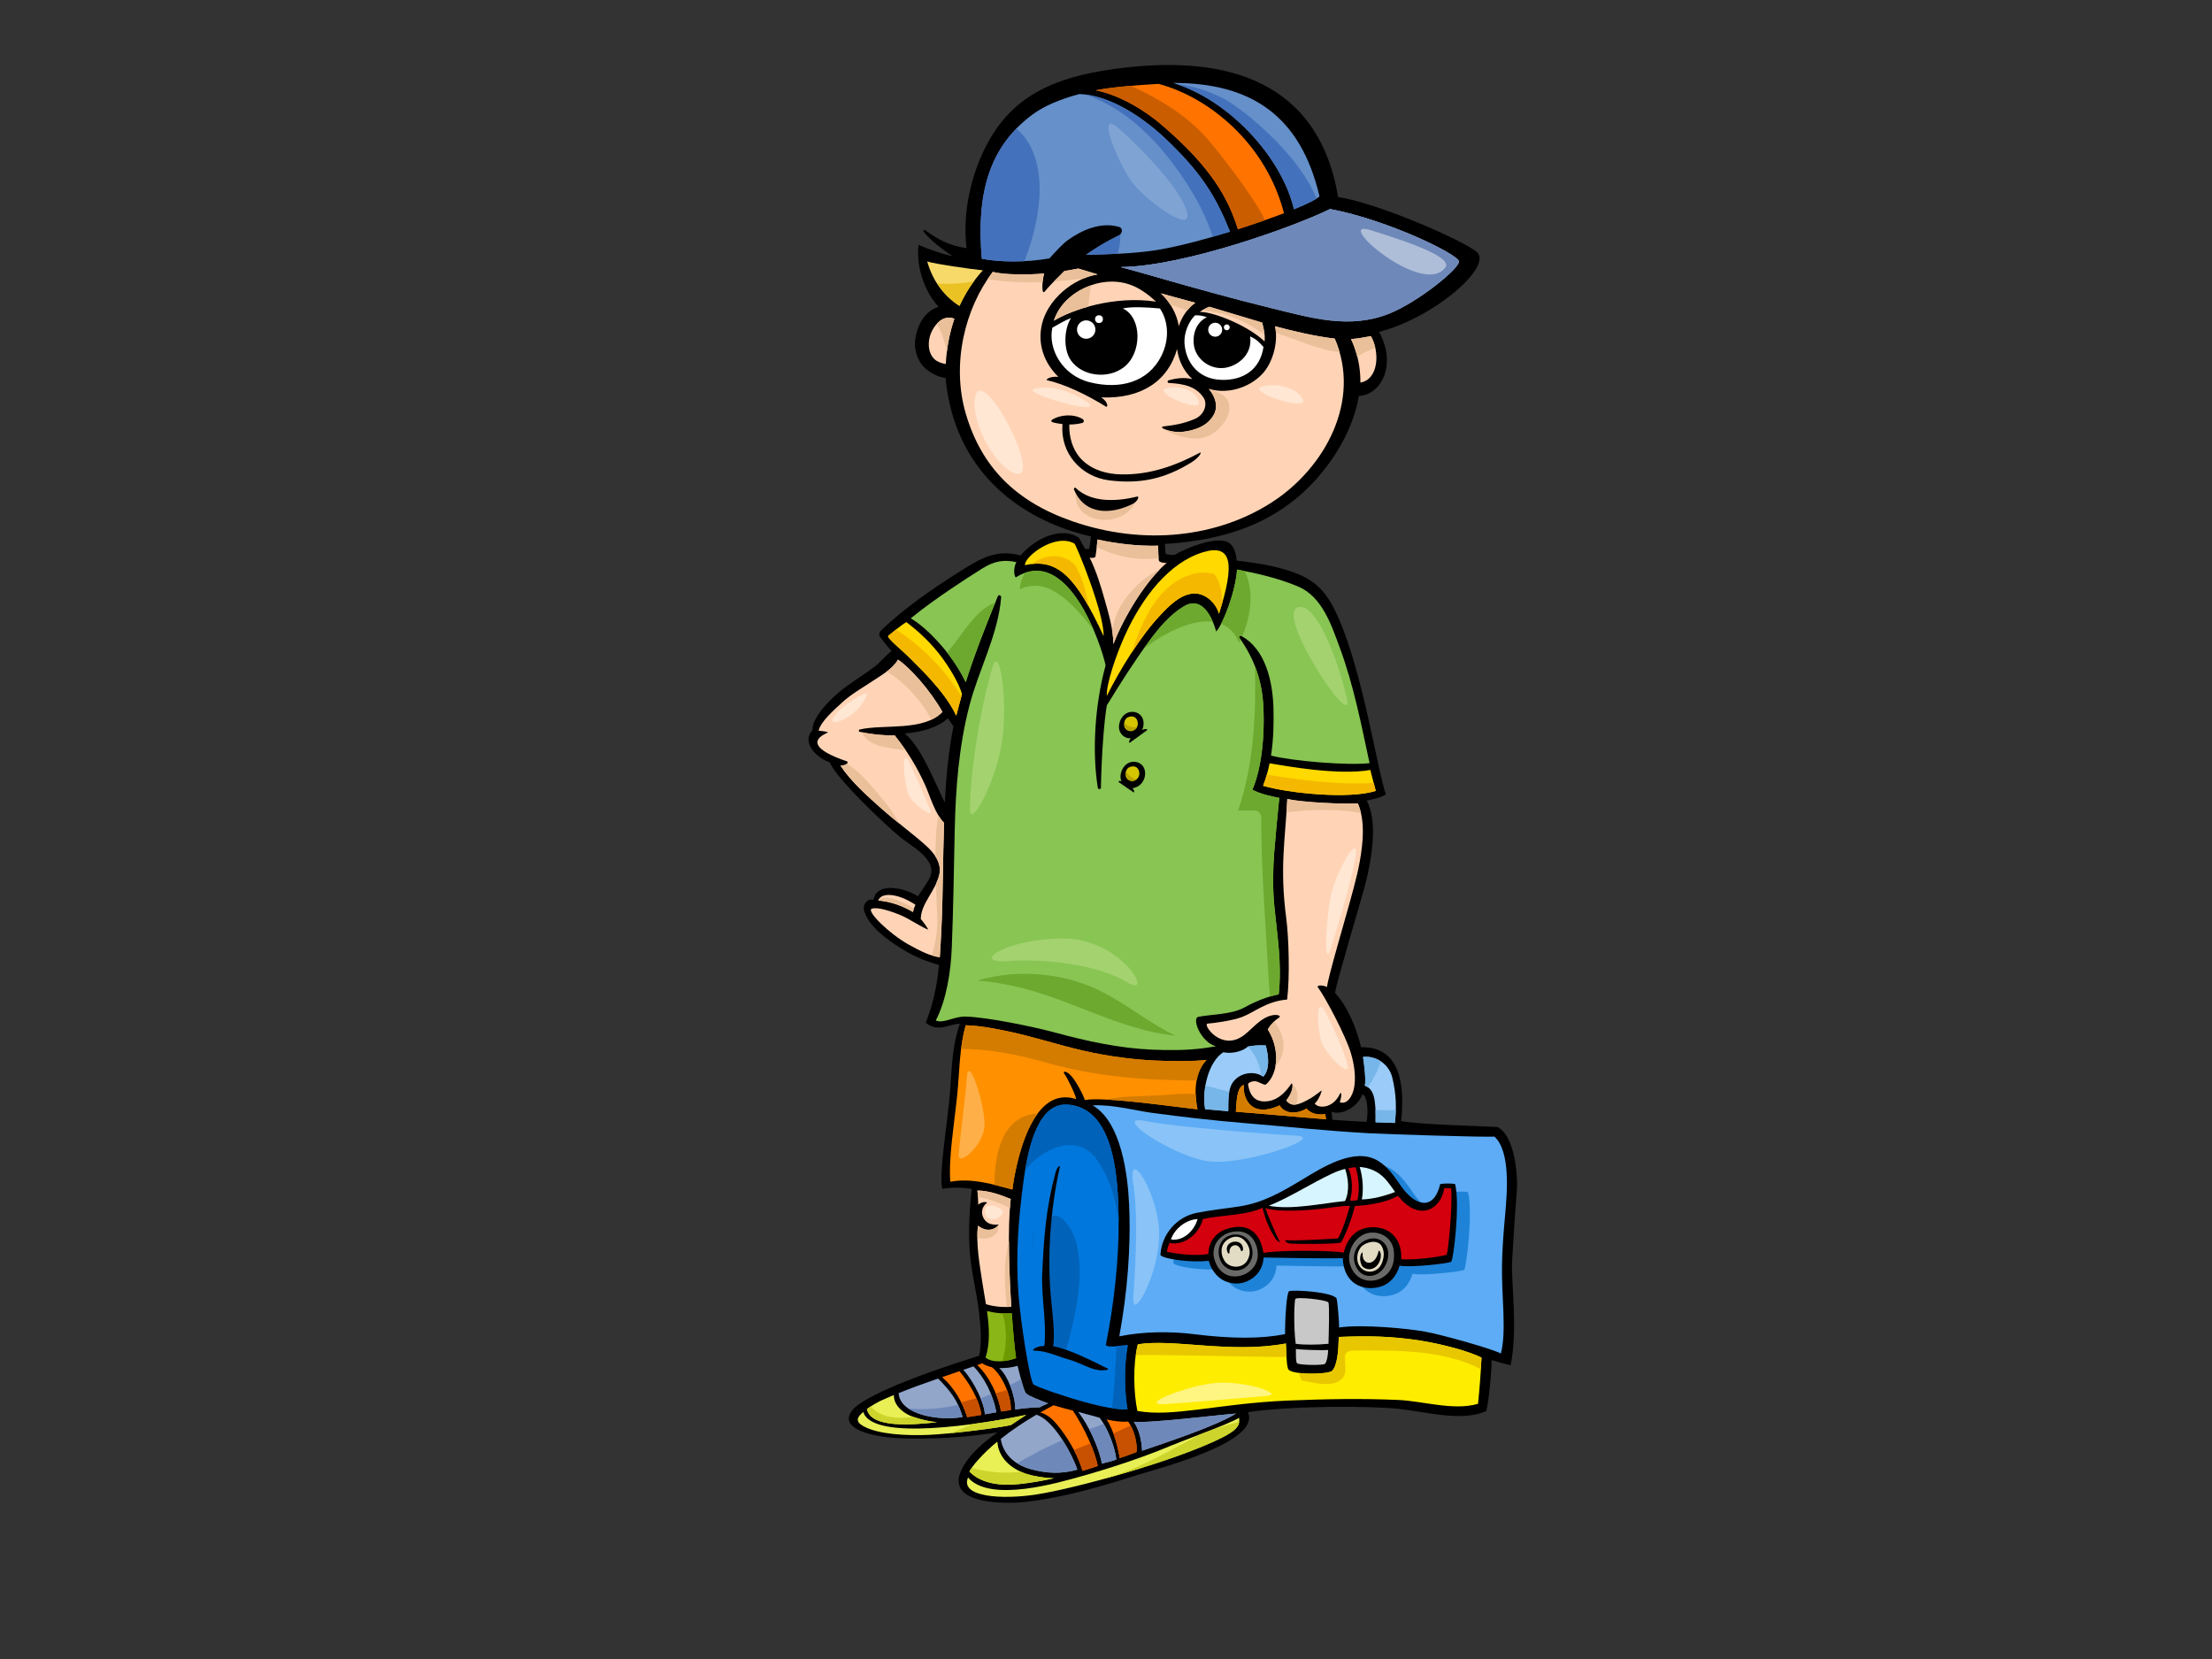 <?xml version="1.0" encoding="utf-8"?>
<!-- Generator: Adobe Illustrator 17.0.0, SVG Export Plug-In . SVG Version: 6.00 Build 0)  -->
<!DOCTYPE svg PUBLIC "-//W3C//DTD SVG 1.1//EN" "http://www.w3.org/Graphics/SVG/1.1/DTD/svg11.dtd">
<svg version="1.1" id="Layer_1" xmlns="http://www.w3.org/2000/svg" xmlns:xlink="http://www.w3.org/1999/xlink" x="0px" y="0px"
	 width="800px" height="600px" viewBox="0 0 800 600" enable-background="new 0 0 800 600" xml:space="preserve">
<rect x="0" y="0" width="800" height="600" fill="#333333" stroke="none"/>
<g>
	<path d="M548.551,431.248c0.53-6.071-0.721-20.718-7.04-23.667c-7.582-0.42-25.802-0.733-34.77-2.083
		c1.069-10.602,0.989-27.049-14.484-26.772c-1.683-6.923-4.815-14.603-9.44-19.653c0.745-4.459,8.403-29.964,10.464-37.433
		c1.823-6.636,3.136-13.486,3.292-20.377c0.076-3.336-0.514-8.632-2.278-11.725c1.529-0.271,5.363-1.071,6.942-2.25
		c-3.04-8.223-8.056-43.079-17.195-63.861c-2.978-6.775-6.249-11.924-13.095-15.144c-6.727-3.163-15.583-4.598-23.68-5.541
		c-0.219-2.307-0.753-4.529-2.32-6.051c-3.55-3.442-15.636,1.243-20.111,4.005c-1.032,0.114-2.759-0.213-3.17-0.297
		c-0.183-0.037-0.329-2.138-0.384-3.702c0.575-0.03,1.149-0.039,1.722-0.082c18.893-1.439,33.799-6.384,46.044-16.551
		c10.71-8.893,20.176-23.089,22.408-36.89c7.992-0.295,13.883-11.179,7.291-23.148c19.97-5.062,41.595-23.958,35.236-29
		c-5.88-4.66-36.86-17.939-50.022-19.737c-7.209-42.84-41.254-50.606-75.504-47.008c-27.976,2.94-43.308,10.813-52.634,30.128
		c-4.121,8.536-7.942,21.922-6.245,35.357c-6.566-0.971-10.72-3.383-15.076-6.592c-0.311-0.231-0.706,0.288-0.477,0.591
		c2.378,3.125,7.198,6.764,10.526,8.851c-3.218-0.541-9.288-2.65-12.385-4.059c-0.776,8.335,2.184,16.85,7.289,22.415
		c-5.287,1.632-7.448,6.727-8.273,10.632c-0.832,3.933,0.201,8.273,3.019,11.19c1.608,1.667,4.849,3.57,7.768,3.927
		c3.282,34.075,26.944,49.813,47.29,55.896c1.725,0.514,3.502,0.977,5.302,1.414c-0.184,1.58-0.468,3.819-0.647,4.531
		c-0.482,0.007-0.966-0.004-1.451-0.018c-0.74-1.112-1.96-3.798-2.366-4.084c-5.838-4.093-15.514-0.082-21.053,6.496
		c-0.064-0.031-0.087-0.095-0.167-0.116c-8.429-2.259-14.171,1.069-21.215,5.514c-10.259,6.473-20.48,13.406-29.206,21.88
		c-0.53,0.514-0.603,1.512-0.169,2.106c1.299,1.785,2.69,3.472,4.132,5.122c-2.09,1.606-3.991,4.015-5.882,5.464
		c-3.339,2.551-6.912,4.802-10.327,7.25c-5.562,3.99-12.611,11.345-12.345,15.84c-4.231,4.628,1.706,10.256,6.194,11.677
		c2.664,6.172,19.827,22.327,25.153,26.782c4.349,3.636,14.617,8.586,10.812,15.434c-1.275,2.295-2.78,4.23-4.05,6.267
		c-4.326-2.953-14.893-5.509-16.076,1.259c-2.103-0.626-4.121,1.633-3.296,4.196c1.797,5.594,8.293,10.152,12.673,12.972
		c4.211,2.714,8.606,4.813,14.324,6.382c-0.644,7.204-2.04,13.917-4.785,20.909c4.527,3.792,8.846,0.207,12.341,0.379
		c-2.759,7.827-2.938,16.034-3.467,23.515c-0.809,11.419-4.244,30.542-2.899,36.15c3.193-0.482,6.805-0.596,10.641,0.032
		c-0.932,8.641-1.412,18.098-0.29,26.713c0.724,5.539,2.19,11.72,2.858,17.268c0.688,5.702,1.173,11.389,0.146,16.371
		c-22.229,6.889-41.781,14.635-45.86,19.665c-5.37,6.626,6.791,10.059,19.845,10.265c13.054,0.203,23.219-0.727,32.666-2.225
		c-5.157,3.666-10.436,8.052-13.074,13.587c-6.14,12.88,16.86,12.275,23.084,11.578c13.686-1.525,27.222-5.532,40.327-9.671
		c7.933-2.508,45.066-11.917,40.21-22.785c15.03-2.314,43.915-2.389,55.039-1.156c9.29,1.03,21.99,4.657,30.994,0.839
		c0.67-0.283,2.033-12.903,2.129-18.518c1.478,0.478,5.055,1.505,6.849,1.821c2.69-13.269,0.105-30.118,0.525-37.593
		C547.222,450.048,547.934,438.331,548.551,431.248z M344.839,262.666c-1.818,9.075-2.654,18.333-3.143,27.579
		c-1.919-3.908-3.627-7.91-5.562-11.811c-2.237-4.511-4.945-9.703-8.904-13.161c6.024-0.482,11.889-2.083,15.567-5.512
		C343.478,260.727,344.163,261.682,344.839,262.666z M494.268,405.736c-4.123-0.19-8.241-0.452-12.357-0.751
		c-0.105-0.942-0.227-1.882-0.345-2.822c0.023-0.012,0.053-0.021,0.076-0.031c3.443,1.137,7.492-1.094,9.637-3.765
		c0.635-0.792,1.101-1.674,1.469-2.599C494.291,396.265,495.028,400.868,494.268,405.736z"/>
	<path fill="#9BCCF9" d="M503.578,389.852c1.48,6.331,1.482,11.098,0.907,16.279c-1.542-0.025-5.445-0.196-6.987-0.247
		c0.162-8.634-0.66-12.003-3.867-13.239c0.488-2.679-0.489-9.379-0.677-10.377C497.744,381.711,502.422,384.891,503.578,389.852z"/>
	<path fill="#FF9000" d="M479.313,402.901c-2.545,0.466-5.342-0.135-6.777-1.979c-3.561,2.166-8.02,1.921-9.715-1.147
		c-10.455,4.793-13.442-2.716-12.949-7.435c-2.193,0.882-2.606,4.005-2.912,9.737c10.872,0.818,21.725,1.885,32.593,2.716
		C479.483,404.164,479.391,403.534,479.313,402.901z"/>
	<path fill="#9BCCF9" d="M446.38,390.802c-2.184,2.439-2.154,6.119-2.16,11.064c-0.58-0.041-6.161-0.488-8.358-0.697
		c-1.256-6.795,1.138-17.147,6.556-20.61c3.452,0.742,7.398-0.574,8.881-2.053c2.558-0.498,4.109-0.494,6.494-0.411
		c1.06,4.241,1.487,8.613-0.896,11.288C453.598,387.221,448.996,387.881,446.38,390.802z"/>
	<path fill="#77B6E8" d="M493.631,392.645c0.399,0.155,0.763,0.343,1.092,0.569c1.902-2.978,3.785-5.993,4.648-9.372
		c-1.867-1.234-4.123-1.841-6.417-1.573C493.142,383.267,494.119,389.966,493.631,392.645z"/>
	<path fill="#77B6E8" d="M497.699,401.473c-0.077,0.062-0.158,0.121-0.235,0.181c0.046,1.26,0.064,2.626,0.034,4.23
		c1.542,0.051,5.445,0.222,6.987,0.247c0.174-1.558,0.263-3.091,0.304-4.627C502.429,401.512,500.065,401.492,497.699,401.473z"/>
	<path fill="#77B6E8" d="M435.95,392.604c-0.518,2.99-0.56,6.026-0.089,8.566c2.197,0.208,7.778,0.656,8.358,0.697
		c0.004-2.747,0.011-5.087,0.377-7.058C441.707,394.107,438.827,393.367,435.95,392.604z"/>
	<path fill="#77B6E8" d="M457.792,378.095c-2.356-0.083-3.906-0.083-6.408,0.397c2.577,2.947,4.336,6.473,4.695,10.462
		c0.276,0.134,0.557,0.257,0.817,0.429C459.279,386.708,458.852,382.337,457.792,378.095z"/>
	<path fill="#FFD4B6" d="M492.569,306.169c-0.79,7.216-2.467,13.035-4.363,20.004c-1.893,6.956-7.937,27.349-8.271,30.782
		c-1.921-0.887-3.835-0.574-3.319,0.098c2.467,3.207,10.153,17.606,12.003,23.997c1.085,3.75,1.73,7.741,1.229,11.631
		c-0.497,3.826-2.787,7.038-5.32,5.911c0.806-1.916,0.642-4.219,0.066-2.985c-2.519,5.409-7.917,5.375-9.125,3.452
		c1.289-0.763,2.974-5.055,2.385-4.603c-2.161,1.65-3.136,2.442-5.427,3.619c-2.878,1.478-5.342,2.385-7.225-0.096
		c3.113-3.933,2.213-6.583,1.872-6.099c-1.966,2.824-4.454,5.768-8.378,6.357c-4.934,0.741-6.743-2.3-7.316-6
		c-0.103-0.649,1.642-1.398,2.878-1.152c1.233,0.249,3.07,1.53,3.534,1.152c4.395-3.594,5.329-12.705,0.712-19.92
		c1.016-1.782,2.793-3.518,3.812-4.087c1.478-0.819-0.322-1.405-2.056-1.066c-4.274,0.826-6.861,4.47-10.134,7.046
		c-8.283,6.519-15.352-3.839-13.381-4.004c1.973-0.164,8.627-0.964,12.414-2.385c4.55-1.706,8.716-5.672,16.359-6.327
		c0.985-8.141,0.614-22.245-0.331-29.432c-2.419-18.36-0.329-28.612,0.382-43.084c5.621,1.243,20.4,1.919,25.516,1.569
		C493.142,295.311,493.142,300.905,492.569,306.169z"/>
	<path fill="#FFD900" d="M497.567,286.036c-9.852,3.115-31.721,0.815-40.757-1.853c1.04-2.591,1.788-5.322,2.357-8.118
		c5.521,0.932,24.931,4.456,36.442,2.4C496.093,280.668,497.043,283.836,497.567,286.036z"/>
	<path fill="#FFD900" d="M435.107,199.715c10.578-3.191,11.508,4.271,5.754,22.275c-1.069-3.863-4.681-7.218-8.541-7.344
		c-5.139-0.169-9.733,4.681-12.913,8.075c-7.026,7.492-14.461,19.619-19.112,28.982c-0.265-4.231,3.324-14.694,6.375-21.512
		C412.995,216.062,422.855,203.411,435.107,199.715z"/>
	<path fill="#FFD4B6" d="M492.007,138.364c0.048-5.329-0.991-10.649-3.388-15.74c2.054-0.11,4.961-0.635,7.172-1.062
		C499.19,127.493,498.489,137.29,492.007,138.364z"/>
	<path fill="#92A6CA" d="M527.665,94.509c0.345,2.497-14.692,14.681-25.154,18.89c-14.342,5.768-28.086,1.634-42.668-1.932
		c-14.9-3.643-29.057-7.647-43.793-11.896c-3.568-1.03-7.142-2.034-10.735-2.973c22.725-0.201,63.002-14.683,75.718-20.985
		C502.356,79.628,527.325,92.017,527.665,94.509z"/>
	<path fill="#758EBC" d="M443.267,95.408c10.794-5.819,21.697-11.045,33.737-13.76c5.738-1.293,11.502-2.144,17.288-2.685
		c-4.413-1.36-8.91-2.531-13.26-3.35c-12.716,6.302-52.992,20.784-75.718,20.985c3.593,0.939,7.168,1.944,10.735,2.973
		c5.528,1.594,10.971,3.14,16.407,4.659C435.039,100.538,439.061,97.675,443.267,95.408z"/>
	<path fill="#FFFFFF" d="M387.336,115.028c-2.535,4.006-2.805,11.309-0.073,15.258c4.002,5.792,13.363,7.003,19.19,2.531
		c6.628-5.08,6.656-17.988-0.384-21.27c3.143-0.677,8.035-0.48,13.428,0.018c2.849,4.143,3.746,10.769,0.501,17.213
		c-4.772,9.466-14.881,12.175-25.766,9.502c-10.281-2.523-15.283-12.369-13.629-19.769
		C382.544,117.402,385.28,115.777,387.336,115.028z"/>
	<path fill="#FFD4B6" d="M381.151,115.981c3.237-10.418,17.074-16.882,27.668-12.981c3.392,1.144,7.028,3.962,9.281,6.091
		C402.818,106.819,387.839,111.961,381.151,115.981z"/>
	<path fill="#FFD4B6" d="M419.84,106.081c3.13,0.892,6.272,1.76,9.42,2.584c1.016,0.265,2.038,0.562,3.056,0.84
		c-2.801,1.933-4.925,5.128-5.998,8.477C425.622,113.471,423.271,109.359,419.84,106.081z"/>
	<path fill="#FFFFFF" d="M432.186,114.05c1.409-0.118,3.006,0.199,4.287,0.679c-3.611,1.715-5.196,5.692-4.715,9.902
		c0.578,4.991,5.512,9.016,10.928,8.444c4.424-0.471,10.431-4.47,9.438-11.423c2.4,1.139,3.024,1.884,4.833,3.821
		c-1.195,8.161-7.291,12.143-15.186,11.914c-8.794-0.252-12.974-6.785-13.385-13.255
		C428.144,120.318,429.982,116.226,432.186,114.05z"/>
	<path fill="#FFD4B6" d="M433.893,112.829c1.03-0.776,2.202-1.414,3.495-1.891c6.33,1.852,12.695,3.874,19.1,5.738
		c0.626,2.458,1.11,4.557,0.87,6.791C450.357,117.005,437.686,112.555,433.893,112.829z"/>
	<path fill="#6590CA" d="M477.218,70.992c-0.916,1.019-4.363,2.714-9.237,4.699c-4.434-18.991-23.689-39.7-43.719-45.702
		C452.403,29.954,470.341,41.727,477.218,70.992z"/>
	<path fill="#FF7400" d="M419.027,30.331c18.422,4.922,38.893,21.726,45.35,46.775c-4.866,1.862-10.658,3.874-16.668,5.783
		c-3.534-11.133-9.384-22.142-27.636-37.789c-5.989-5.131-14.9-10.653-23.77-12.442C402.476,31.439,411.658,30.749,419.027,30.331z"
		/>
	<path fill="#CA5D00" d="M437.945,51.707c-7.191-8.792-17.271-15.409-28.993-20.665c-4.598,0.399-9.116,0.919-12.648,1.618
		c8.87,1.788,17.781,7.311,23.77,12.442c18.252,15.647,24.102,26.656,27.636,37.789c3.28-1.041,6.485-2.114,9.516-3.174
		C458.137,79.394,450.56,67.129,437.945,51.707z"/>
	<path fill="#6590CA" d="M373.122,41.629c4.283-3.233,10.192-5.754,17.303-7.623c11.131,0.454,22.976,8.506,30.945,16.024
		c13.143,12.408,18.42,21.147,23.483,33.75c-9.927,3.063-20.077,5.711-27.183,6.764c-8.251,1.226-16.586,1.426-24.912,1.608
		c3.771-2.675,7.876-5.069,11.969-7.056c1.126-0.55,1.546-2.567,0.034-3.016c-6.512-1.911-13.301,1.003-18.527,4.74
		c-1.957,1.4-4.689,4.417-6.686,6.638c-8.488,1.487-18.076,1.389-24.457,0.116C353.012,69.733,357.85,53.152,373.122,41.629z"/>
	<path fill="#4471BB" d="M458.705,48.267c-4.417-4.198-9.454-8.5-14.954-11.934c-5.599-3.102-11.672-5.23-18.299-5.934
		c19.596,6.451,38.184,26.677,42.53,45.291c3.766-1.534,6.642-2.885,8.189-3.892C472.367,62.794,465.478,54.703,458.705,48.267z"/>
	<path fill="#4471BB" d="M421.496,55.73c7.107,8.728,13.536,18.944,17.127,29.903c2.069-0.594,4.152-1.211,6.231-1.852
		c-5.063-12.604-10.34-21.343-23.483-33.75c-7.535-7.109-18.538-14.687-29.125-15.874C403.837,37.812,413.961,46.476,421.496,55.73z
		"/>
	<path fill="#4471BB" d="M404.728,85.097c-4.094,1.987-8.198,4.381-11.969,7.056c3.783-0.084,7.565-0.182,11.341-0.366
		c0.827-2.155,1.158-4.501,1.063-7.015C405.032,84.902,404.89,85.018,404.728,85.097z"/>
	<path fill="#4471BB" d="M370.502,94.439c6.658-16.874,8.949-37.756-2.916-47.931c-10.887,11.191-14.297,26.397-12.493,47.067
		C359.259,94.406,364.798,94.724,370.502,94.439z"/>
	<path fill="#FFD4B6" d="M342.055,131.655c-1.147-0.232-2.305-0.496-3.349-1.174c-2.351-1.537-3.006-4.411-2.746-7.028
		c0.245-2.504,1.432-4.861,3.153-6.684c1.875-1.989,4.484-2.337,6.041-1.448C343.352,120.554,342.345,126.075,342.055,131.655z"/>
	<path fill="#F7D96A" d="M335.348,94.56c2.871,0.946,15.044,2.661,20.131,3.212c-3.545,3.839-6.339,8.198-8.463,12.859
		C341.189,106.954,337.192,101.255,335.348,94.56z"/>
	<path fill="#EBC223" d="M339.003,102.564c2.057,3.206,4.709,5.983,8.013,8.067c1.427-3.13,3.179-6.106,5.242-8.893
		C347.855,102.564,343.347,102.846,339.003,102.564z"/>
	<path fill="#FFD4B6" d="M387.848,188.522c-20.606-7.143-32.842-19.674-38.5-38.712c-5.382-18.109-0.365-38.335,9.723-51.499
		c3.833,1.167,13.785,1.088,18.579,0.591c-0.797,2.476-1.023,8.023,0.201,6.533c2.597-3.168,5.562-5.781,7.093-7.421
		c1.336-0.265,3.728-0.582,5.055-0.889c2.327,0.694,4.655,1.402,6.976,2.111c-9.235,1.583-17.995,9.228-20.091,17.81
		c-1.837,7.534,0.877,14.341,5.877,19.239c-3.312-0.283-4.623,1.108-4.137,1.216c6.213,1.37,14.094,5.048,21.396,9.586
		c0.592,0.364,1.006-1.585-1.74-3.36c14.729,0.589,24.279-6.135,27.422-17.516c0.557,4.206,2.451,8.087,5.523,10.906
		c-2.73-0.674-5.676-0.43-8.666,0.475c-0.48,0.144-0.3,0.889,0.153,0.911c5.576,0.27,9.895,1.32,12.57,5.316
		c1.563,2.341,0.292,6.133-3.001,7.617c-3.737,1.688-7.792,2.378-11.385,2.773c-2.531,0.281,2.768,2.419,6.693,1.978
		c3.92-0.436,8.986-1.779,11.396-6.193c1.816-3.33,0.29-6.869-1.857-9.414c6.236,2.052,14.443,0.007,19.52-5.468
		c3.399-3.662,5.793-10.884,4.495-17.117c6.855,1.854,14.655,3.65,21.581,4.467c9.728,22.338-3.435,46.769-22.771,59.229
		C440.437,194.267,413.89,197.543,387.848,188.522z"/>
	<path fill="#FFD4B6" d="M396.06,201.521c0.226-0.114,0.653-3.915,0.863-6.396c7.012,1.533,14.466,2.403,21.922,2.236
		c0.027,2.031,0.141,5.174,0.315,5.475c0.329,0.575,1.809,0.822,2.796,0.74c-6.996,6.003-12.892,15.786-16.448,22.918
		c-1.028,2.064-1.971,4.227-2.839,6.457c-0.051-5.482-1.752-11.071-3.193-16.213c-1.243-4.432-3.05-10.409-5.391-15.055
		C394.824,201.85,395.564,201.768,396.06,201.521z"/>
	<path fill="#FFD900" d="M388.577,196.588c0.614,0.349,10.828,25.144,10.562,33.474c-9.783-21.021-16.439-28.481-28.421-25.649
		C370.223,201.453,381.583,192.622,388.577,196.588z"/>
	<path fill="#FFD900" d="M321.273,229.93c1.329-1.11,4.495-3.702,6.51-4.941c4.943,3.741,9.214,7.86,12.974,12.917
		c1.949,2.616,6.165,9.077,7.154,13.198c-0.484,1.642-1.845,6.81-2.069,7.748c-2.282-4.895-5.859-9.308-9.374-13.236
		c-2.421-2.709-5.068-5.229-7.615-7.817C326.337,235.24,320.48,230.592,321.273,229.93z"/>
	<path fill="#F5B800" d="M458.143,280.164c-0.381,1.368-0.81,2.717-1.334,4.019c9.036,2.668,30.905,4.968,40.757,1.853
		c-0.204-0.852-0.473-1.857-0.751-2.887C484.11,283.948,471.136,282.239,458.143,280.164z"/>
	<path fill="#F5B800" d="M442.056,218.043c-0.046-4.053-0.818-7.823-2.953-10.45c-2.497-0.641-5.137-0.701-7.71,0.023
		c-12.521,3.527-18.173,16.418-22.142,28.489c3.237-4.988,6.736-9.735,10.157-13.384c3.179-3.394,7.774-8.243,12.913-8.075
		c3.86,0.126,7.471,3.482,8.541,7.344C441.304,220.606,441.695,219.301,442.056,218.043z"/>
	<path fill="#F5B800" d="M393.727,219.315c-0.923-5.435-2.412-10.735-4.803-14.809c-4.146-4.556-10.683-4.263-15.881-0.504
		c8.355-1.063,14.117,3.602,20.684,15.328C393.727,219.325,393.727,219.32,393.727,219.315z"/>
	<path fill="#F5B800" d="M324.05,227.688c-1.121,0.877-2.154,1.722-2.777,2.242c-0.793,0.663,5.064,5.311,7.579,7.869
		c2.547,2.588,5.194,5.108,7.615,7.817c3.516,3.928,7.093,8.342,9.374,13.236c0.198-0.833,1.288-4.975,1.871-7.052
		C341.744,242.171,333.452,233.753,324.05,227.688z"/>
	<path fill="#FFD4B6" d="M331.077,327.213c-0.365,0.831-0.685,1.695-0.904,2.635c-3.799-2.279-8.152-3.794-12.52-4.163
		C318.539,322.784,324.334,322.784,331.077,327.213z"/>
	<path fill="#FFD4B6" d="M328.53,341.567c-7.257-4.103-15.188-12.088-13.287-12.888c1.9-0.8,6.804,0.761,10.69,2.398
		c2.643,1.108,6.793,3.895,9.591,5.094c0.663,0.283-2.087-3.434-2.51-3.769c0.013-5.621,5.311-10.062,6.706-16.113
		c0.99-4.29-2.082-8.009-4.883-10.514c-5.112-4.582-10.74-8.607-15.882-13.188c-5.418-4.824-11.298-10.044-15.005-15.722
		c2.65-0.007,2.976-1.295,2.325-1.517c-11.839-4.043-13.291-7.613-6.946-10.388c0.682-0.299-2.684-0.646-3.29-0.717
		c0.909-3.383,5.304-7.215,8.568-10.219c3.235-2.979,7.214-5.201,10.859-7.637c2.636-1.768,7.462-4.449,9.308-7.818
		c4.301,2.857,11.572,10.923,16.081,18.922c-6.867,7.115-21.191,4.339-29.904,6.329c-0.377,0.087-0.531,0.717-0.076,0.825
		c3.417,0.818,7.985,1.368,12.713,1.325c4.564,5.704,8.011,11.322,11.049,18.065c1.834,4.066,3.423,10.156,6.8,13.559
		c-0.461,13.06-0.34,26.14-1.007,39.198c-0.162,3.169-0.317,6.298-0.532,9.402C336.824,345.863,333.126,344.164,328.53,341.567z"/>
	<path fill="#88C553" d="M338.436,369.068c3.925-7.52,5.45-17.935,5.784-26.238c0.571-14.153,0.758-28.294,1.065-42.456
		c0.333-15.223,1.489-30.442,5.331-45.221c3.397-13.068,10.35-25.541,11.464-39.114c0.053-0.653-0.893-1.142-1.19-0.421
		c-4.167,10.133-8.292,20.569-11.635,31.115c-5.242-11.121-15.06-20.452-19.872-23.091c4.746-3.889,9.78-7.455,14.856-10.875
		c3.447-2.325,7.478-4.973,11.012-7.165c4.404-2.742,7.933-3.305,12.367-2.283c-0.775,1.006-1.241,4.368-0.254,5.517
		c18.888-12.029,31.017,24.594,32.49,31.814c-3.86,14.041-4.95,30.957-2.809,44.315c0.089,0.569,1.103,0.55,1.114-0.011
		c0.222-11.592,1.106-23.822,2.138-29.864c4.717-7.659,9.961-15.973,15.313-23.224c3.452-4.677,7.47-9.52,12.499-12.551
		c6.515-3.924,10.19,3.564,11.766,9.086c2.746-3.184,7.187-15.317,7.499-22.416c7.293,1.37,14.929,3.113,22.12,6.14
		c8.695,3.657,12.06,14.007,15.023,22.022c5.078,13.732,7.773,27.769,10.804,41.855c-7.521,0.9-27.499-0.663-35.639-2.728
		c0.895-5.758,1.032-11.702,0.879-17.243c-0.256-9.331-2.78-21.289-11.677-26.049c-0.468-0.252-0.921,0.247-0.614,0.683
		c5.626,8.052,8.308,15.857,8.682,25.697c0.507,13.221-1.464,23.415-4.015,29.254c3.029,1.622,7.291,2.501,9.642,2.914
		c0.031,0.007,0.064,0.009,0.095,0.016c-0.71,6.766-1.279,13.052-1.843,19.836c-0.467,5.651-0.539,13.073,0,18.746
		c1.09,11.492,2.828,21.007,1.645,32.474c-4.269,0.9-8.216,2.46-12.332,4.716c-4.799,2.634-11.455,2.435-16.684,3.418
		c-2.629,0.496,0.903,9.29,6.306,10.649c-1.473,0.249-2.953,0.521-4.445,0.71c-6.215,0.788-12.497,0.797-18.744,0.521
		c-11.894-0.518-23.532-3.072-34.98-6.174c-7.98-2.161-24.415-5.535-32.22-5.786C344.96,367.514,341.278,370.333,338.436,369.068z"
		/>
	<path fill="#6DA92F" d="M368.811,213.182c0.221-0.138,0.425-0.258,0.58-0.322c1.796-0.74,3.433-1.026,5.373-0.999
		c3.634,0.049,7.312,2.23,10.039,4.436c4.18,3.379,7.654,7.447,10.833,11.756c-4.824-11.347-13.451-24.934-24.897-20.884
		C369.501,209.015,369.036,211.058,368.811,213.182z"/>
	<path fill="#6DA92F" d="M441.635,225.609c2.785,1.099,5.069,3.282,6.531,6.9c0.19-0.384,0.365-0.776,0.546-1.167
		c-0.154-0.225-0.286-0.448-0.443-0.675c-0.306-0.436,0.146-0.934,0.614-0.683c0.119,0.064,0.226,0.143,0.343,0.209
		c3.259-7.637,4.392-16.346,0.98-23.637c-0.946-0.189-1.898-0.394-2.832-0.57C447.122,211.698,444.199,220.662,441.635,225.609z"/>
	<path fill="#6DA92F" d="M438.618,224.855c-1.962-4.577-5.338-8.653-10.51-5.538c-5.029,3.032-9.047,7.874-12.499,12.551
		c-0.643,0.874-1.281,1.804-1.923,2.706C421.389,228.682,431.158,223.912,438.618,224.855z"/>
	<path fill="#6DA92F" d="M460.829,327.131c-0.539-5.674-0.467-13.095,0-18.746c0.565-6.784,1.133-13.07,1.843-19.836
		c-0.031-0.007-0.064-0.009-0.095-0.016c-2.351-0.413-6.613-1.293-9.642-2.914c2.551-5.839,4.523-16.033,4.015-29.254
		c-0.214-5.634-1.199-10.598-3.049-15.325c0.32,17.738-0.377,35.196-6.119,52.099h5.95c1.314,0,2.408,1.096,2.408,2.41
		c0,19.72,1.658,39.011,2.689,58.669c0.105,2.004,0.29,4.082,0.472,6.195c1.042-0.311,2.097-0.58,3.173-0.806
		C463.657,348.138,461.92,338.622,460.829,327.131z"/>
	<path fill="#6DA92F" d="M398.687,358.762c-13.335-6.876-30.457-8.561-45.229-4.112c4.388,0.301,8.625,1.037,12.034,1.727
		c20.6,4.171,39.12,16.225,59.7,18.182C416.105,370.354,408.401,363.769,398.687,358.762z"/>
	<path fill="#6DA92F" d="M359.926,217.994c-6.196,1.81-11.924,11.234-15.18,15.338c-0.717,0.903-1.44,1.818-2.171,2.731
		c2.508,3.212,4.867,6.829,6.679,10.671C352.339,237.006,356.093,227.383,359.926,217.994z"/>
	<path fill="#FF9000" d="M343.7,427.406c-0.713-8.299,1.402-20.827,2.485-31.396c0.872-8.529,0.726-16.916,3.088-25.206
		c5.253,0.157,10.485,1.178,15.61,2.268c9.016,1.91,17.775,4.836,26.754,6.887c9.692,2.216,19.539,3.479,29.473,3.719
		c4.5,0.107,10.032,0.242,15.301-0.365c-3.205,3.237-5.101,9.132-3.312,17.874c-8.33-0.852-33.694-4.632-40.777-3.349
		c-0.172-1.076-3.26-7.261-5.343-9.185c-1.718-1.583-2.597-1.096-2.108-0.418c1.368,1.896,4.16,7.809,4.343,9.276
		c-14.977-4.853-20.752,18.532-22.636,29.733c-0.164,0.987-0.283,1.98-0.425,2.968C359.746,428.511,351.525,425.892,343.7,427.406z"
		/>
	<path fill="#D47C00" d="M479.313,402.901c-2.545,0.466-5.342-0.135-6.777-1.979c-3.561,2.166-8.02,1.921-9.715-1.147
		c-10.455,4.793-13.442-2.716-12.949-7.435c-2.193,0.882-2.606,4.005-2.912,9.737c10.872,0.818,21.725,1.885,32.593,2.716
		C479.483,404.164,479.391,403.534,479.313,402.901z"/>
	<path fill="#D47C00" d="M378.897,384.441c17.914,5.072,35.428,6.258,53.895,6.336c0.608-3.248,1.916-5.745,3.62-7.465
		c-5.269,0.607-10.802,0.472-15.301,0.365c-9.934-0.24-19.782-1.503-29.473-3.719c-8.979-2.051-17.738-4.977-26.754-6.887
		c-5.126-1.089-10.357-2.111-15.61-2.268c-0.812,2.848-1.316,5.71-1.678,8.584C358.157,379.331,368.471,381.489,378.897,384.441z"/>
	<path fill="#D47C00" d="M426.891,395.605c-6.138,0.599-12.282,0.712-18.525,1c-2.929,0.135-5.809,0.556-8.673,1.06
		c10.489,0.477,26.987,2.864,33.406,3.52c-0.414-2.015-0.609-3.863-0.658-5.576C430.599,395.61,428.746,395.61,426.891,395.605z"/>
	<path fill="#D47C00" d="M359.695,428.53c2.28,0.548,4.464,1.151,6.458,1.681c0.142-0.987,0.261-1.98,0.425-2.968
		c1.132-6.731,3.706-17.793,8.798-24.552C363.11,403.406,359.652,415.909,359.695,428.53z"/>
	<path fill="#0077DC" d="M407.871,486.53c-1.295,7.256-1.275,15.16-0.249,22.328c0.051,0.354,0.109,0.63,0.176,0.845
		c-1.622,0.119-3.262-0.069-4.863-0.288c-3.834-0.53-7.617-1.512-11.35-2.515c-4.773-1.276-17.067-5.322-17.894-6.3
		c-1.035-1.22-3.599-16.156-4.902-27.809c-1.526-13.685-0.909-27.324,0.791-41.024c1.13-9.08,3.632-33.166,16.505-32.285
		c17.216,1.177,18.306,27.275,18.477,41.139c0.183,14.915-1.7,31.229-4.63,45.852C401.272,487.647,405.409,486.473,407.871,486.53z"
		/>
	<path fill="#0062B8" d="M389.31,449.745c-1.855-7.538-9.34-15.314-10.687-5.469c0.018,4.783-0.179,9.579-0.254,14.415
		c-0.007,0.523-0.159,0.948-0.388,1.29c0.614,8.936,2.357,17.796,1.558,26.777c-0.009,0.092-0.055,0.154-0.071,0.238
		c0.693,0.557,1.627,0.984,2.934,1.238c1.101,0.214,2.126,0.358,3.079,0.429C388.775,476.378,392.35,462.107,389.31,449.745z"/>
	<path fill="#0068C2" d="M373.823,448.272c0.027-1.231,0.04-2.465,0.042-3.696c-0.242,2.332-0.316,4.712-0.236,7.12
		C373.672,450.604,373.733,449.453,373.823,448.272z"/>
	<path fill="#0062B8" d="M375.052,418.872c6.634-5.19,15.887-7.574,21.638,0.51c4.651,6.535,6.889,14.352,7.865,22.469
		c0-0.406,0.012-0.825,0.007-1.23c-0.171-13.863-1.26-39.962-18.477-41.139c-9.77-0.669-13.563,13.036-15.32,23.653
		C372.031,421.576,373.44,420.133,375.052,418.872z"/>
	<path fill="#0062B8" d="M407.871,486.53c-1.14-0.027-2.635,0.208-4.05,0.354c-0.32,7.492-0.733,14.975-1.649,22.406
		c0.256,0.039,0.506,0.091,0.762,0.125c1.602,0.219,3.242,0.407,4.863,0.288c-0.066-0.215-0.125-0.492-0.176-0.845
		C406.596,501.69,406.576,493.786,407.871,486.53z"/>
	<path fill="#FF7400" d="M411.05,525.15c-2.051,0.79-4.303,1.597-6.105,2.19c-0.473-3.174-1.919-9.75-4.74-13.976
		c2.67,0.603,5.526,1.016,7.798,0.737C409.979,516.82,411.409,521.514,411.05,525.15z"/>
	<path fill="#92A6CA" d="M410.051,514.198c5.212,0.651,31.126-2.533,36.99-2.97c-6.951,4.345-24.393,10.197-34,13.445
		C412.905,521.068,412.104,517.325,410.051,514.198z"/>
	<path fill="#92A6CA" d="M389.628,531.498c-5.556,1.642-11.062,1.439-16.91-0.169c-6.208-1.709-10.064-5.839-10.776-10.94
		c4.015-3.216,8.417-6.135,12.875-8.732C380.502,513.25,387.197,524.474,389.628,531.498z"/>
	<path fill="#92A6CA" d="M367.19,509.741c0-5.278-2.787-12.266-5.788-14.963c1.974,0.066,4.418-0.141,6.619-0.822
		c0.93,3.703,2.248,9.157,3.077,10.018c0.829,0.862,5.201,2.554,7.919,3.564c-1.016,0.436-2.014,0.92-3.006,1.427
		C373.215,509.006,370.043,509.36,367.19,509.741z"/>
	<path fill="#FF7400" d="M383.732,517.039c-1.845-2.458-4.39-5.528-7.535-6.174c1.619-0.918,3.234-1.809,4.837-2.643
		c2.322,0.749,4.708,1.363,6.988,1.928c4.162,6.242,7.882,14.422,9.004,20.03c-1.325,0.509-3.766,1.245-5.521,1.761
		C389.903,526.562,387.089,521.512,383.732,517.039z"/>
	<path fill="#92A6CA" d="M389.949,510.625c1.092,0.27,5.784,1.59,7.744,2.115c2.497,3.162,5.453,9.893,6.049,15.14
		c-1.748,0.621-3.422,0.902-5.185,1.486C397.194,522.875,393.864,515.799,389.949,510.625z"/>
	<path fill="#FFD4B6" d="M353.708,443.29c-0.845,6.183,0.648,14.39,1.563,20.448c0.37,2.455,0.864,5.157,1.311,7.94
		c2.863,0.882,6.033,1.165,9.179,0.943c-0.825-12.462-1.364-28.294-0.234-38.987c-4.086-1.68-8.044-3.017-12.049-3.067
		c0.247,1.51,0.258,3.598,0.311,5.11c1.743-1.41,3.433-0.87,3.132-0.642c-1.903,1.44-2.279,3.844-1.053,5.792
		c1.217,1.932,3.209,2.223,5.229,2.051C361.532,442.845,358.304,446.851,353.708,443.29z"/>
	<path fill="#EAC09A" d="M468.89,399.434c0.558-2.64,0.665-5.745-1.495-7.193c0.194,0.843,0.009,2.956-2.193,5.738
		C466.257,399.37,467.499,399.674,468.89,399.434z"/>
	<path fill="#EAC09A" d="M461.23,385.793c0.121-0.141,0.253-0.269,0.365-0.414c4.068-5.226,3.061-11.076-0.767-15.952
		c-0.832,0.795-1.711,1.816-2.323,2.89C461.287,376.666,462.024,381.688,461.23,385.793z"/>
	<path fill="#EAC09A" d="M492.205,294.028c-0.277-1.194-0.637-2.362-1.119-3.481c-5.117,0.35-19.895-0.326-25.516-1.569
		c-0.082,1.663-0.183,3.264-0.292,4.836C474.227,292.667,483.432,292.523,492.205,294.028z"/>
	<path fill="#EAC09A" d="M491.027,129.103c0.091-0.147,0.214-0.284,0.383-0.399c1.898-1.289,3.91-2.17,5.991-2.825
		c-0.333-1.536-0.868-3.021-1.61-4.318c-2.211,0.427-5.119,0.952-7.172,1.062c1.007,2.141,1.725,4.328,2.273,6.534
		C490.937,129.14,490.981,129.122,491.027,129.103z"/>
	<path fill="#EAC09A" d="M394.616,103.2c-6.232,2.157-11.606,6.795-13.465,12.781c2.845-1.71,7.197-3.617,12.426-5.076
		C393.842,108.326,394.168,105.75,394.616,103.2z"/>
	<path fill="#EAC09A" d="M429.404,112.322c0.866-1.075,1.818-2.061,2.913-2.817c-1.019-0.278-2.04-0.575-3.056-0.84
		c-3.148-0.825-6.291-1.692-9.42-2.584c1.325,1.267,2.485,2.662,3.456,4.152C425.373,110.824,427.399,111.54,429.404,112.322z"/>
	<path fill="#EAC09A" d="M457.333,121.023c-0.135-1.39-0.45-2.797-0.845-4.348c-6.405-1.864-12.77-3.886-19.1-5.738
		c-0.951,0.35-1.809,0.815-2.62,1.329C443.009,112.87,450.66,116.206,457.333,121.023z"/>
	<path fill="#EAC09A" d="M342.454,127.177c0.499-4.046,1.383-8.029,2.7-11.856c-1.558-0.888-4.167-0.541-6.041,1.448
		c-0.078,0.082-0.137,0.179-0.213,0.262C340.445,120.128,341.757,123.64,342.454,127.177z"/>
	<path fill="#EAC09A" d="M391.959,100.699c1.631-0.67,3.315-1.172,5.016-1.463c-2.321-0.708-4.648-1.417-6.976-2.111
		c-1.327,0.306-3.719,0.624-5.055,0.889c-0.893,0.958-2.282,2.257-3.796,3.796C384.759,101.554,388.366,101.168,391.959,100.699z"/>
	<path fill="#EAC09A" d="M484.487,127.406c-0.475-1.655-1.051-3.305-1.764-4.943c-6.926-0.817-14.726-2.613-21.581-4.467
		c0.167,0.795,0.267,1.609,0.32,2.428C469.151,122.822,476.479,126.434,484.487,127.406z"/>
	<path fill="#EAC09A" d="M421.384,155.304c1.872,1.853,7.471,2.963,8.815,3.167c3.575,0.547,7.044-0.283,9.831-2.728
		c2.423-2.127,4.916-5.351,4.579-8.802c-0.375-3.821-3.766-5.251-7.099-5.861c1.932,2.498,3.175,5.793,1.474,8.915
		c-2.41,4.413-7.476,5.757-11.396,6.193C425.421,156.43,422.839,155.886,421.384,155.304z"/>
	<path fill="#EAC09A" d="M389.191,176.838c-2.444,13.466,18.209,14.867,21.759,3.775
		C403.371,182.809,395.681,182.474,389.191,176.838z"/>
	<path fill="#EAC09A" d="M377.078,102.032c0.107-1.134,0.306-2.303,0.573-3.13c-4.794,0.497-14.747,0.576-18.579-0.591
		c-0.642,0.839-1.263,1.706-1.862,2.599C363.759,102.052,370.413,102.302,377.078,102.032z"/>
	<path fill="#EAC09A" d="M419.018,201.86c-0.094-1.159-0.155-3.088-0.173-4.499c-7.456,0.167-14.909-0.703-21.922-2.236
		c-0.071,0.827-0.164,1.798-0.267,2.732C403.645,201.296,411.149,202.854,419.018,201.86z"/>
	<path fill="#EAC09A" d="M405.909,218.13c-1.96,3.083-2.999,6.347-3.717,9.723c0.274,1.7,0.459,3.404,0.476,5.098
		c0.868-2.23,1.811-4.392,2.839-6.457c3.125-6.268,8.073-14.542,13.97-20.535C413.924,208.489,409.041,213.201,405.909,218.13z"/>
	<path fill="#EAC09A" d="M317.918,325.23c-0.087,0.153-0.213,0.281-0.265,0.455c4.368,0.37,8.721,1.884,12.52,4.163
		c0.101-0.438,0.229-0.853,0.37-1.265C327.625,326.674,320.65,323.238,317.918,325.23z"/>
	<path fill="#EAC09A" d="M336.856,260.268c1.495-0.704,2.857-1.594,4-2.777c-4.51-7.999-11.78-16.065-16.081-18.922
		c-0.869,1.586-2.404,3.014-4.055,4.271C327.376,246.964,333.301,253.461,336.856,260.268z"/>
	<path fill="#EAC09A" d="M318.336,287.998c-3.629-4.258-7.187-8.899-12.043-11.763c-0.35,0.331-1.076,0.627-2.342,0.63
		c3.707,5.679,9.587,10.898,15.005,15.722c2.051,1.827,4.185,3.56,6.327,5.282c-0.945-1.649-1.943-3.266-2.984-4.853
		C321.031,291.308,319.725,289.626,318.336,287.998z"/>
	<path fill="#EAC09A" d="M324.564,270.964c1.013,0.149,2.029,0.323,3.043,0.49c-1.251-1.841-2.562-3.665-4.018-5.484
		c-4.375,0.04-8.572-0.44-11.889-1.158C313.832,269.565,319.737,270.249,324.564,270.964z"/>
	<path fill="#EAC09A" d="M339.36,294.841c-0.834,4.776-1.062,9.883-1.035,14.939c1.219,1.923,1.945,4.123,1.394,6.51
		c-0.266,1.156-0.701,2.243-1.19,3.303c0.029,1.113,0.057,2.222,0.073,3.291c0.072,4.989,0.794,10.199,0.072,15.16
		c-0.371,2.549-0.972,5.029-1.642,7.495c1.006,0.317,1.971,0.56,2.866,0.655c0.215-3.104,0.37-6.233,0.532-9.402
		c0.667-13.059,0.546-26.138,1.007-39.198C340.655,296.806,339.977,295.86,339.36,294.841z"/>
	<path fill="#EAC09A" d="M360.983,443.19c-0.668,0.859-3.51,3.017-7.274,0.101c-0.178,1.304-0.246,2.699-0.237,4.145
		C355.934,449.044,361.855,447.205,360.983,443.19z"/>
	<path fill="#EAC09A" d="M362.336,435.533c1.009,0.412,1.985,0.891,2.913,1.435c0.077-1.151,0.167-2.275,0.278-3.333
		c-4.086-1.68-8.044-3.017-12.049-3.067c0.12,0.731,0.183,1.599,0.223,2.471C356.689,433.258,359.827,434.51,362.336,435.533z"/>
	<path fill="#EAC09A" d="M364.088,472.672c0.558-0.007,1.115-0.012,1.673-0.051c-0.484-7.316-0.856-15.776-0.863-23.693
		C362.761,456.276,363.384,465.266,364.088,472.672z"/>
	<path fill="#8BB617" d="M356.961,474.16c0.814,5.775,1.172,11.771-0.539,16.808c2.458,2.154,7.981,1.422,11.063,0.207
		c-0.341-2.035-0.996-8.268-1.564-16.211C362.879,475.159,359.816,474.901,356.961,474.16z"/>
	<path fill="#6D9A00" d="M362.557,492.261c1.801-0.149,3.594-0.56,4.927-1.085c-0.341-2.035-0.996-8.268-1.564-16.211
		c-1.133,0.073-2.266,0.052-3.392-0.008C364.34,480.468,364.126,486.595,362.557,492.261z"/>
	<path fill="#FF7400" d="M355.271,493.06c0.717,0.629,2.449,1.17,3.511,1.435c3.129,2.394,6.992,9.58,6.795,15.441
		c-1.012,0.154-2.533,0.386-3.545,0.555c0-0.023,0.009-0.043,0.004-0.066c-1.028-5.743-4.148-12.526-8.611-16.732
		C354.042,493.481,354.661,493.277,355.271,493.06z"/>
	<path fill="#92A6CA" d="M352.06,494.163c3.961,3.991,7.084,10.183,8.287,16.608c-1.397,0.242-2.791,0.489-4.184,0.732
		c0.059-3.445-3.713-11.616-7.765-16.079C349.62,495.006,350.84,494.582,352.06,494.163z"/>
	<path fill="#FF7400" d="M346.991,495.909c3.01,3.57,7.09,9.794,7.942,15.802c-1.718,0.295-3.431,0.578-5.137,0.82
		c-1.633-5.299-4.781-10.751-9.055-14.47C342.827,497.347,344.905,496.618,346.991,495.909z"/>
	<path fill="#C75100" d="M402.666,518.451c1.241,3.346,1.971,6.827,2.279,8.889c1.803-0.594,4.054-1.4,6.105-2.19
		c0.302-3.056-0.667-6.844-2.154-9.594C406.83,516.546,404.753,517.51,402.666,518.451z"/>
	<path fill="#C75100" d="M388.351,524.39c1.284,2.424,2.377,4.941,3.154,7.552c1.755-0.516,4.196-1.252,5.521-1.761
		c-0.473-2.364-1.451-5.197-2.695-8.139C392.35,522.85,390.356,523.632,388.351,524.39z"/>
	<path fill="#C75100" d="M360.084,503.839c0.908,2.215,1.575,4.47,1.953,6.585c0.005,0.023-0.004,0.043-0.004,0.066
		c1.011-0.169,2.533-0.402,3.545-0.555c0.078-2.318-0.493-4.835-1.389-7.191C362.825,503.12,361.456,503.485,360.084,503.839z"/>
	<path fill="#C75100" d="M347.625,507.188c0.882,1.752,1.619,3.554,2.171,5.342c1.706-0.242,3.419-0.525,5.137-0.82
		c-0.289-2.035-0.966-4.087-1.828-6.06C351.269,506.137,349.441,506.646,347.625,507.188z"/>
	<path fill="#92A6CA" d="M339.272,498.57c3.957,4.001,7.059,7.54,8.863,13.899c-7.926,1.494-22.616-0.544-23.144-8.625
		C329.697,501.946,334.471,500.223,339.272,498.57z"/>
	<path fill="#6E89B9" d="M527.665,94.509c0.345,2.497-14.692,14.681-25.154,18.89c-14.342,5.768-28.086,1.634-42.668-1.932
		c-14.9-3.643-29.057-7.647-43.793-11.896c-3.568-1.03-7.142-2.034-10.735-2.973c22.725-0.201,63.002-14.683,75.718-20.985
		C502.356,79.628,527.325,92.017,527.665,94.509z"/>
	<path fill="#6E89B9" d="M410.051,514.198c5.212,0.651,31.126-2.533,36.99-2.97c-6.951,4.345-24.393,10.197-34,13.445
		C412.905,521.068,412.104,517.325,410.051,514.198z"/>
	<path fill="#6E89B9" d="M376.352,524.52c-1.607,0.932-3.234,1.818-4.895,2.622c-1.18,0.665-2.353,1.344-3.51,2.054
		c1.391,0.882,2.953,1.633,4.77,2.134c5.848,1.608,11.355,1.811,16.91,0.169c-1.085-3.136-3.043-7.093-5.361-10.671
		C381.593,521.989,378.949,523.209,376.352,524.52z"/>
	<path fill="#6E89B9" d="M369.258,498.791c-1.299,0.762-2.625,1.494-3.972,2.197c1.143,2.823,1.904,6.012,1.904,8.752
		c2.853-0.381,6.026-0.735,8.821-0.776c0.991-0.507,1.989-0.991,3.006-1.427c-2.718-1.01-7.089-2.702-7.919-3.564
		C370.598,503.453,369.921,501.26,369.258,498.791z"/>
	<path fill="#6E89B9" d="M393.885,516.921c2.108,3.965,3.805,8.31,4.671,12.446c1.764-0.584,3.438-0.865,5.185-1.486
		c-0.482-4.249-2.511-9.427-4.592-12.929C397.389,515.596,395.634,516.251,393.885,516.921z"/>
	<path fill="#6E89B9" d="M354.62,505.685c0.968,2.332,1.566,4.45,1.542,5.818c1.393-0.242,2.786-0.489,4.184-0.732
		c-0.42-2.248-1.104-4.447-1.953-6.549C357.146,504.742,355.889,505.23,354.62,505.685z"/>
	<path fill="#6E89B9" d="M328.521,509.365c4.945,3.419,13.973,4.168,19.614,3.104c-0.464-1.633-1.024-3.067-1.654-4.381
		C340.464,509.478,334.388,509.986,328.521,509.365z"/>
	<path fill="#E8F056" d="M318.268,506.715c1.658-0.76,3.335-1.487,5.02-2.189c-0.155,3.751,3.527,6.761,7.077,7.94
		c2.533,0.843,5.88,1.693,8.52,1.906c-8.986,0.989-23.971,2.243-25.35-4.781C315.604,508.081,317.911,506.877,318.268,506.715z"/>
	<path fill="#E8F056" d="M335.518,518.96c-7.442,0.279-17.851-0.1-23.312-3.2c-3.066-1.74-2.152-3.246,0.013-5.128
		c3.203,10.88,43.331,4.347,58.95,1.069c-0.818,0.502-4.758,3.168-5.562,3.689C361.832,516.308,343.676,518.654,335.518,518.96z"/>
	<path fill="#E8F056" d="M360.712,521.389c0.345,5.866,4.993,9.842,10.443,11.645c2.458,0.813,6.249,1.487,10.009,1.601
		c-4.193,0.932-8.429,1.686-12.707,2.117c-6.172,0.626-13.353,0.06-17.842-4.529C351.15,530.795,355.408,525.594,360.712,521.389z"
		/>
	<path fill="#E8F056" d="M442.136,519.842c-16.422,8.324-52.76,18.399-67.244,20.642c-12.33,1.912-27.849,1.021-24.788-6.119
		c8.004,9.308,33.139,1.742,41.209-0.512c9.486-2.651,21.999-6.706,32.248-11.039c4.575-1.935,20.263-7.535,24.594-10.045
		C448.379,514.984,448.153,516.793,442.136,519.842z"/>
	<path fill="#CDD42B" d="M330.365,512.466c-0.029-0.009-0.057-0.025-0.087-0.034c-5.478,0.791-11.523,0.503-15.374-3.778
		c-0.453,0.295-0.916,0.605-1.369,0.937c1.379,7.024,16.364,5.77,25.35,4.781C336.244,514.159,332.898,513.309,330.365,512.466z"/>
	<path fill="#CDD42B" d="M343.798,518.336c8.608-0.843,19.048-2.275,21.809-2.946c0.804-0.521,4.744-3.187,5.562-3.689
		c-4.739,0.995-11.732,2.284-19.265,3.301C349.201,516.109,346.494,517.213,343.798,518.336z"/>
	<path fill="#CDD42B" d="M369.261,532.282c-5.912,0.724-11.959,0.178-17.854-1.375c-0.399,0.564-0.683,1.027-0.792,1.315
		c4.489,4.589,11.67,5.156,17.842,4.529c4.278-0.432,8.513-1.186,12.707-2.117c-3.76-0.114-7.551-0.788-10.009-1.601
		C370.507,532.818,369.878,532.562,369.261,532.282z"/>
	<path fill="#CDD42B" d="M434.884,518.419c-0.197,0.076-0.386,0.149-0.58,0.224c-11.101,5.863-21.77,12.423-33.707,15.708
		c-0.12,0.085-0.242,0.16-0.364,0.244c15.135-4.175,32.07-9.771,41.903-14.753c4.719-2.391,5.872-4.02,6.041-5.68
		C443.687,515.383,439.262,516.829,434.884,518.419z"/>
	<path fill="#FFED00" d="M534.549,507.704c-8.751,2.588-19.875-0.989-28.799-1.387c-13.308-0.592-26.643-0.34-39.948,0.217
		c-25.055,1.049-41.707,6.135-54.45,3.753c-1.302-6.078-1.736-16.72,0.153-24.069c12.442-2.206,33.725,3.44,53.552-0.329
		c0.199,3.056,0.13,7.298,0.8,9.185c0.815,2.303,14.719,2.081,15.98,0.669c1.93-2.161,2.234-7.583,2.355-12.221
		c10.564-0.413,19.039-0.34,29.66,1.357c8.152,1.302,17.59,3.908,21.956,6.115C535.557,496.582,535.118,502.139,534.549,507.704z"/>
	<path fill="#E8C700" d="M465.275,490.783c-0.087-1.64-0.121-3.406-0.217-4.893c-19.827,3.769-41.111-1.878-53.552,0.329
		c-0.311,1.209-0.537,2.524-0.729,3.874C428.945,489.951,447.104,490.712,465.275,490.783z"/>
	<path fill="#E8C700" d="M483.322,499.947c4.308-1.727,3.125-5.106,3.088-9.094c-0.016-1.608,1.266-2.366,2.51-2.309
		c0.163-0.032,0.3-0.098,0.482-0.098c15.784-0.041,32.266-0.389,46.151,6.706c0.085-1.387,0.192-2.768,0.254-4.157
		c-4.365-2.207-13.803-4.813-21.956-6.115c-10.622-1.696-19.096-1.77-29.66-1.357c-0.121,4.637-0.425,10.06-2.355,12.221
		c-0.859,0.961-7.565,1.363-12.021,0.801c0.217,0.917,0.516,1.818,0.868,2.705C474.608,499.972,479.722,501.39,483.322,499.947z"/>
	<path fill="#C8C8C8" d="M468.607,486.004c-0.82-6.393-0.521-15.315-0.15-16.206c0.372-0.891,11.523,0.299,11.969,1.265
		c0.445,0.968,0.162,10.388,0.046,14.936C476.858,486.376,471.433,486.449,468.607,486.004z"/>
	<path fill="#C8C8C8" d="M480.353,488.236c-0.073,2.156-0.519,4.312-1.115,4.981c-0.596,0.669-9.74,0.519-10.185-0.223
		c-0.446-0.745-0.373-3.198-0.373-5.131C470.24,488.185,478.207,488.423,480.353,488.236z"/>
	<path fill="#5DACF5" d="M544.353,439.395c-0.553,6.028-1.035,12.063-1.135,18.116c-0.19,11.587,1.704,23.908-0.403,32.017
		c-2.448-1.476-20.937-6.739-27.293-7.897c-6.469-1.179-22.725-2.742-31.227-1.535c0.034-3.234-0.732-10.165-0.884-10.45
		c-1.254-2.383-15.696-3.267-17.184-2.673c-0.939,0.374-1.52,10.587-1.453,15.519c-8.469,1.735-19.328,1.735-33.004,0.022
		c-8.365-1.048-18.358-0.993-26.96,0.795c2.869-15.734,4.28-31.99,3.531-47.941c-0.471-10.046-2.67-29.488-13.171-35.596
		c7.136-0.4,15.832,1.951,21.202,2.668c11.884,1.588,22.357,2.791,33.324,3.702c15.177,1.259,30.311,2.896,45.519,3.712
		c7.378,0.398,40.757,1.435,45.284,1.222C546.274,416.401,545.134,430.875,544.353,439.395z"/>
	<path d="M413.06,264.037c0.549-1.165,0.715-2.524,0.34-3.79c-0.843-2.869-4.386-3.577-6.542-1.916
		c-1.055,0.813-2.035,2.348-2.163,4.299c-0.128,1.935,1.028,3.491,2.591,4.134c0.548,0.227,1.113,0.272,1.667,0.227
		c-0.882,1.174-0.59,1.784-0.356,1.624c1.183-0.811,5.187-3.744,6.202-4.486C415.198,263.838,414.445,263.278,413.06,264.037z"/>
	<path fill="#D4C500" d="M409.372,264.37c-1.44,0.256-2.625-0.79-2.753-1.834c-0.126-1.041,0.059-2.569,1.284-3.113
		c1.491-0.665,3.232-0.34,3.575,1.832C411.752,262.995,410.408,264.183,409.372,264.37z"/>
	<path d="M413.951,278.3c-0.845-2.867-4.387-3.575-6.541-1.916c-1.058,0.815-2.038,2.35-2.164,4.299
		c-0.047,0.733,0.133,1.384,0.404,1.98c-0.836-0.546-1.288,0.034-1.059,0.189c1.873,1.265,3.481,2.454,5.393,3.728
		c0.274,0.183,0.354-0.85-0.434-1.535c0.76-0.071,1.505-0.334,2.168-0.751C413.625,283.091,414.614,280.54,413.951,278.3z"/>
	<path fill="#D4C500" d="M409.92,282.422c-1.437,0.258-2.622-0.788-2.75-1.832c-0.128-1.044,0.056-2.57,1.281-3.116
		c1.491-0.662,3.232-0.34,3.577,1.834C412.302,281.05,410.959,282.237,409.92,282.422z"/>
	<path fill="#B6A400" d="M411.216,262.942c-0.418,0.798-1.192,1.311-1.843,1.428c-1.44,0.256-2.625-0.79-2.753-1.834
		c-0.046-0.372-0.051-0.806,0.018-1.235C407.574,262.712,409.669,263.332,411.216,262.942z"/>
	<path fill="#B6A400" d="M411.01,281.904c-0.347,0.276-0.736,0.454-1.09,0.518c-1.437,0.258-2.622-0.788-2.75-1.832
		c-0.062-0.519-0.051-1.156,0.128-1.734C407.885,280.397,409.669,281.638,411.01,281.904z"/>
	<path fill="#1E83D7" d="M530.927,431.143c-1.362-0.286-4.113-0.194-5.368,0c-2.434,10.165-9.347,7.622-14.032,0.93
		c-2.439-3.486-4.794-7.09-8.447-9.311c-8.401-5.116-20.158,2.396-27.14,6.604c-7.582,4.571-14.356,8.563-23.169,9.904
		c-4.813,0.733-10.612,1.334-15.393,2.323c-7.15,1.48-12.506,7.649-13.02,15.057c-0.08,1.108,6.081,2.017,8.198,2.215
		c2.581,0.244,6.106,0.407,9.288,0.048c0.648,2.814,2.826,5.904,5.482,7.158c3.936,1.862,7.835,1.162,10.808-1.215
		c2.504-2.005,3.438-4.797,3.543-7.138c5.619,0.121,22.652,0.409,28.641,0.27c0.311,9.301,7.501,12.131,13.664,10.26
		c3.397-1.03,5.829-3.824,6.889-7.613c3.143,0.858,17.859-0.727,18.671-1.405C530.353,458.555,532.788,438.157,530.927,431.143z"/>
	<path d="M526.249,428.219c-1.362-0.286-4.114-0.194-5.368,0c-2.434,10.165-9.347,7.622-14.032,0.93
		c-2.44-3.486-4.794-7.09-8.447-9.311c-8.401-5.117-20.158,2.395-27.14,6.604c-7.581,4.57-14.356,8.563-23.169,9.904
		c-4.813,0.733-10.612,1.334-15.393,2.322c-7.15,1.48-12.506,7.65-13.02,15.058c-0.081,1.108,6.08,2.017,8.198,2.215
		c2.581,0.244,6.105,0.407,9.287,0.048c0.649,2.814,2.826,5.905,5.482,7.158c3.936,1.862,7.835,1.162,10.808-1.215
		c2.504-2.006,3.438-4.797,3.543-7.138c5.619,0.121,22.652,0.408,28.641,0.27c0.311,9.3,7.501,12.131,13.664,10.26
		c3.397-1.031,5.829-3.824,6.889-7.613c3.143,0.859,17.86-0.726,18.671-1.405C525.676,455.632,528.11,435.234,526.249,428.219z"/>
	<path fill="#D7F5FF" d="M501.154,426.57c1.275,1.451,2.318,3.01,3.413,4.523c-3.654,1.421-8.12,2.604-12.031,2.709
		c0.66-3.723,0.359-8.092-0.788-11.738C495.101,422.244,498.555,423.612,501.154,426.57z"/>
	<path fill="#D4000D" d="M490.28,422.163c1.042,3.336,1.563,7.819,0.683,11.853c-0.933,0.214-1.791,0.214-2.709,0.228
		c1.491-5.381,0.206-10.153-0.585-11.771C488.542,422.3,489.412,422.212,490.28,422.163z"/>
	<path fill="#D7F5FF" d="M481.666,424.493c1.565-0.736,3.187-1.334,4.815-1.752c1.046,3.115,1.789,7.78-0.029,11.634
		c-8.47,0.825-19.053,3.275-27.557,1.717C466.707,432.913,474.037,428.077,481.666,424.493z"/>
	<path fill="#FFFFFF" d="M433.13,440.889c-1.432,4.866-5.729,8.088-9.633,7.362C424.756,444.466,428.833,441.104,433.13,440.889z"/>
	<path fill="#6A6A68" d="M439.141,455.204c-1.361-5.062,2.646-9.95,8.593-9.853c5.368,0.086,7.351,5.278,7.154,8.851
		C454.459,462.075,441.933,465.582,439.141,455.204z"/>
	<path fill="#6A6A68" d="M499.48,462.29c-3.844,1.921-9.162,0.929-11.096-4.583c-1.803-5.136,1.935-11.023,6.585-11.809
		c4.652-0.788,8.581,2.151,9.091,6.297C504.563,456.278,503.487,460.286,499.48,462.29z"/>
	<path fill="#D4000D" d="M523.243,453.699c-0.391,0.643-12.812,2.22-16.471,1.695c0.439-8.566-5.718-12.572-12.444-11.357
		c-5.08,0.918-7.367,5.064-8.376,9.021c-3.508-0.863-23.233-1.017-29.009,0.075c-0.838-5.589-4.059-11.171-12.503-8.926
		c-5.112,1.359-7.446,5.486-7.406,9.287c-4.404,0.922-12.135-0.08-15-0.797c0.183-1.277,0.482-2.122,0.895-3.154
		c5.592,1.062,10.786-3.367,12.118-8.671c6.887-1.487,16.119-1.343,21.56-4.064c0.907,3.956,2.545,7.838,4.648,11.095
		c0.788,1.217,1.75,1.494,1.647,1.29c-1.546-3.07-4.15-8.876-5.248-12.314c2.673,1.22,12.007,1.338,21.357,0.146
		c3.362-0.432,6.727-0.932,9.159-0.932c-0.642,3.008-2.933,9.809-4.322,11.823c-3.405,0.133-13.573,0.918-18.97,0.626
		c-0.322-0.018,0.155,1.114,2.033,1.224c4.941,0.286,17.31,0.082,17.997-0.388c0.688-0.473,4.176-8.55,5.055-13.214
		c5.573-0.24,11.736-1.43,15.658-3.667c0.964,1.222,2.026,2.381,3.351,3.367c6.334,4.71,12.396,0.544,13.347-6.192
		c0.256,0.007,2.081,0.141,2.499,0.12C525.461,436.664,523.635,453.059,523.243,453.699z"/>
	<path d="M400.669,495.004c-4.448-2.193-13.815-7.108-19.798-8.107c0.841-5.475-0.527-13.376-1.028-20.512
		c-1.014-14.422,0.32-30.354,3.47-44.381c0.094-0.428-0.861-0.498-1.601,2.239c-3.42,12.686-4.151,23.063-4.769,36.16
		c-0.416,8.854,1.665,17.561,0.78,26.365c-2.752-0.082-5.068,1.706-3.623,1.722c4.254,0.046,7.305,1.681,11.613,2.933
		c5.791,1.686,7.967,3.589,11.69,4.107C399.228,495.785,401.434,495.38,400.669,495.004z"/>
	<path d="M434.06,163.674c-9.188,4.896-18.278,8.079-28.576,7.899c-5.071-0.094-10.151-1.496-13.896-4.999
		c-3.728-3.493-5.068-8.898-4.84-13.052c1.626-0.005,3.246-0.165,4.721-0.575c0.708-0.202,0.589-1.093,0.071-1.403
		c-3.218-1.91-7.976-1.69-11.126,0.327c-0.292,0.187-0.194,0.692,0.121,0.788c1.174,0.361,2.44,0.573,3.726,0.719
		c-0.896,10.469,6.652,19.089,16.988,20.361c11.792,1.453,20.354-0.893,29.263-6.272
		C434.109,165.294,434.592,163.389,434.06,163.674z"/>
	<path d="M411.274,179.588c-6.193,1.53-16.167,2.721-22.287-3.147c-0.267-0.257-0.731,0.205-0.573,0.578
		c4.006,9.527,13.621,9.042,21.29,5.199C411.512,181.309,412.154,179.372,411.274,179.588z"/>
	<path d="M452.098,449.476c-1.453-2.878-5.3-3.864-8.306-2.22c-3.008,1.647-3.977,5.852-2.076,9.237
		c1.85,3.289,6.669,4.08,9.379,1.286C453.347,455.453,453.486,452.226,452.098,449.476z"/>
	<path fill="#E3DCC5" d="M451.024,455.99c-1.547,2.59-5.535,2.812-7.602,0.683c-1.706-1.756-2.922-6.266,0.872-8.556
		c2.822-1.704,5.393-0.673,6.871,1.932C452.308,452.057,452.189,454.037,451.024,455.99z"/>
	<path d="M500.983,450.048c-3.111-4.104-8.374-1.573-10.02,0.859c-1.647,2.433-1.769,5.308-0.076,8.018
		c2.15,3.435,6.528,3.2,9.022,0.358C502.123,456.762,502.95,452.642,500.983,450.048z"/>
	<path fill="#E3DCC5" d="M499.622,457.139c-1.334,2.943-4.961,3.65-7.183,1.622c-2.408-2.198-1.764-6.207-0.046-7.924
		c1.717-1.718,5.899-2.76,7.362-0.069C500.853,452.794,500.531,455.143,499.622,457.139z"/>
	<path d="M444.114,453.222c0.144,0.276,0.574,0.093,0.546-0.188c-0.295-2.912,3.358-3.915,4.159-0.685
		c0.089,0.354,0.733-0.012,0.745-0.377C449.735,447.185,441.759,448.761,444.114,453.222z"/>
	<path d="M499.407,454.202c0.052-1.362-0.672-2.417-0.859-1.576c-1.289,5.797-6.144,4.861-5.727,0.643
		c0.103-1.02-1.788,0.933-0.418,4.217c0.457,1.089,2.279,1.936,3.924,1.368C498.192,458.211,499.337,456.134,499.407,454.202z"/>
	<circle fill="#FFFFFF" cx="392.841" cy="119.188" r="3.328"/>
	<circle fill="#FFFFFF" cx="397.464" cy="115.426" r="1.417"/>
	<circle fill="#FFFFFF" cx="439.491" cy="119.25" r="2.526"/>
	<circle fill="#FFFFFF" cx="443.683" cy="118.386" r="1.048"/>
	<path fill="#FFE7D4" d="M421.571,140.588c4.306-1.436,10.818,0.292,11.987,4.678C434.729,149.652,417.186,142.051,421.571,140.588z
		"/>
	<path fill="#FFE7D4" d="M456.072,140.004c5.509-2.067,13.742,0.584,15.203,4.677C472.737,148.775,451.393,141.758,456.072,140.004z
		"/>
	<path fill="#FFE7D4" d="M374.207,140.588c5.847-1.462,13.561,1.126,18.712,4.678C401.398,151.114,368.36,142.051,374.207,140.588z"
		/>
	<path fill="#FFE7D4" d="M352.571,144.389c-1.152,9.796,8.42,25.372,14.911,26.898C377.423,173.626,354.325,129.478,352.571,144.389
		z"/>
	<path fill="#FFE7D4" d="M308.715,257.83c-3.913,3.253-9.014,4.717-7.309,1.755c2.028-3.52,8.772-7.894,11.695-8.771
		C314.466,250.402,312.146,254.976,308.715,257.83z"/>
	<path fill="#FFE7D4" d="M328.597,275.373c2.033,3.659,6.724,14.911,7.894,17.835c1.169,2.924-6.433-2.339-7.894-5.848
		C327.135,283.852,325.672,270.11,328.597,275.373z"/>
	<path fill="#FFE7D4" d="M490.28,309.288c-0.927,8.033-7.602,29.237-9.064,33.916c-2.583,8.264-1.754-12.572,0.585-21.051
		C484.14,313.674,491.157,301.687,490.28,309.288z"/>
	<path fill="#FFE7D4" d="M479.17,365.717c2.449,4.489,7.309,15.203,8.186,19.589c0.877,4.386-6.433-2.631-8.772-7.017
		C476.245,373.904,475.661,359.285,479.17,365.717z"/>
	<path fill="#FFE7D4" d="M356.372,438.811c0.602,2.707,4.093,2.924,6.139,0.292C364.167,436.977,355.202,433.548,356.372,438.811z"
		/>
	<path fill="#7FA3D3" d="M404.613,46.444c5.928,5.138,21.636,20.466,24.56,29.822c2.924,9.355-15.203-4.093-19.881-10.526
		C404.613,59.308,395.843,38.842,404.613,46.444z"/>
	<path fill="#AFBED8" d="M495.834,83.283c7.045,2.254,30.097,9.109,26.899,13.449C514.547,107.843,481.216,78.605,495.834,83.283z"
		/>
	<path fill="#A3D26F" d="M362.512,267.479c2.019-14.443-0.953-34.546-3.508-26.313c-3.836,12.362-8.187,36.839-8.187,51.458
		C350.816,300.145,360.373,282.785,362.512,267.479z"/>
	<path fill="#A3D26F" d="M364.851,347.59c12.17-0.976,32.161,1.169,42.687,7.602c10.525,6.433-1.755-15.788-22.806-15.788
		C363.682,339.404,350.232,348.759,364.851,347.59z"/>
	<path fill="#A3D26F" d="M470.69,219.53c5.937,0.565,12.864,18.127,16.373,32.746C490.572,266.894,458.411,218.36,470.69,219.53z"/>
	<path fill="#FFAF47" d="M349.647,389.692c-0.506,7.586-2.339,20.466-2.924,28.068c-0.327,4.245,9.356-3.508,9.356-11.11
		S350.232,380.92,349.647,389.692z"/>
	<path fill="#89C3F8" d="M414.554,405.48c9.998,2.083,43.857,4.678,54.382,5.263c10.526,0.585-18.127,10.525-30.991,9.355
		C425.08,418.929,400.521,402.556,414.554,405.48z"/>
	<path fill="#89C3F8" d="M409.876,428.285c1.949,12.181,0.585,31.576,0,40.932c-0.585,9.356,9.356-8.186,9.356-22.805
		C419.232,431.794,407.538,413.667,409.876,428.285z"/>
	<path fill="#FFF581" d="M421.571,507.811c7.005-0.389,28.653-2.339,36.255-2.924c7.602-0.584-8.186-5.848-18.712-4.678
		C428.589,501.379,411.046,508.396,421.571,507.811z"/>
</g>
</svg>
